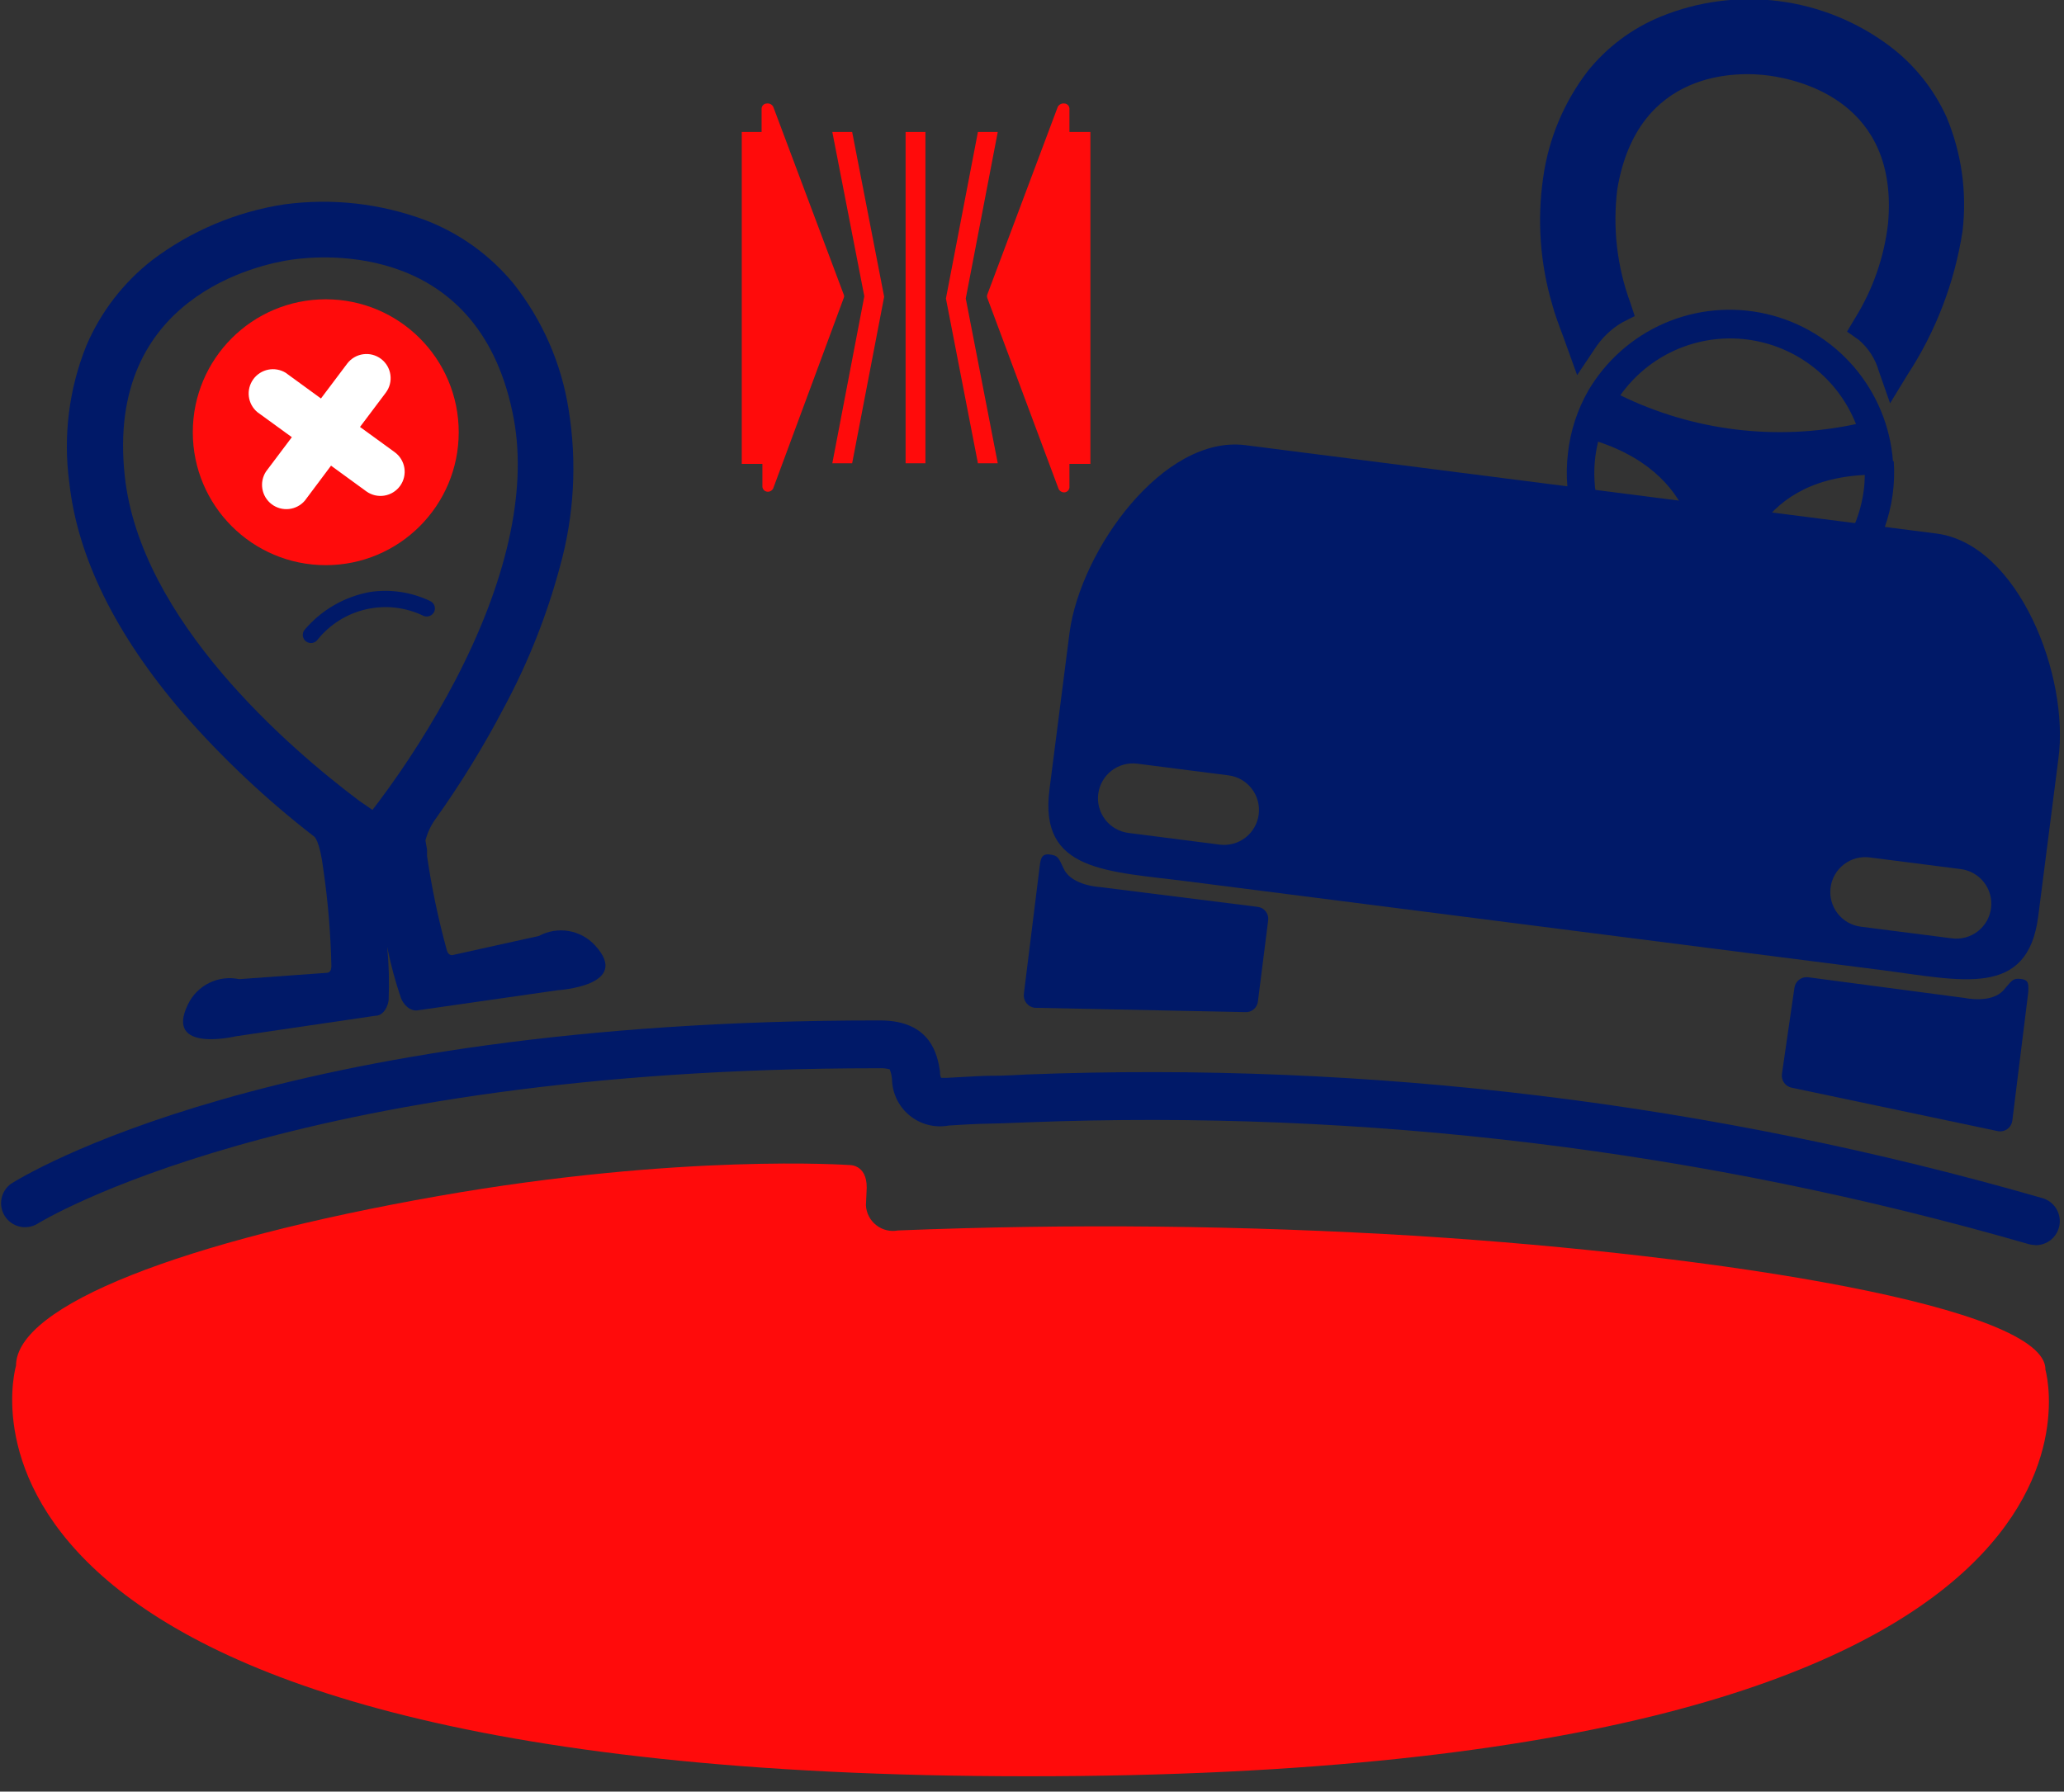 <svg width="129" height="112" viewBox="0 0 129 112" fill="none" xmlns="http://www.w3.org/2000/svg">
<rect x="0" y="0" width="129" height="112" fill="#333333" stroke="none"/>
<g clip-path="url(#clip0)">
<path d="M118.31 28.83C118.145 26.651 117.288 24.583 115.863 22.926C114.439 21.27 112.522 20.112 110.392 19.623C108.263 19.133 106.033 19.338 104.028 20.206C102.024 21.075 100.349 22.562 99.25 24.45C98.578 25.636 98.153 26.945 98 28.3C97.827 29.715 97.952 31.151 98.367 32.515C98.781 33.879 99.477 35.141 100.408 36.221C101.339 37.3 102.485 38.173 103.773 38.784C105.062 39.394 106.463 39.729 107.888 39.766C109.313 39.803 110.731 39.542 112.049 38.999C113.367 38.456 114.557 37.644 115.543 36.614C116.529 35.585 117.289 34.36 117.774 33.02C118.259 31.679 118.459 30.252 118.36 28.83H118.31ZM109.17 21.22C110.678 21.409 112.108 21.999 113.309 22.93C114.511 23.861 115.44 25.097 116 26.51C111.027 27.577 105.84 26.943 101.27 24.71C102.148 23.468 103.347 22.488 104.738 21.873C106.129 21.259 107.661 21.033 109.17 21.22ZM99.71 28.53C99.751 28.221 99.808 27.914 99.88 27.61C106.63 29.85 106.39 35.54 106 37.79C104.005 37.276 102.265 36.052 101.107 34.347C99.949 32.643 99.453 30.574 99.71 28.53ZM108.41 38.04C108.52 35.69 109.53 30.04 116.55 29.69C116.547 30.024 116.524 30.358 116.48 30.69C116.212 32.664 115.256 34.48 113.779 35.818C112.303 37.156 110.401 37.928 108.41 38V38.04Z" fill="#001968"/>
<path d="M100.1 11.72C101.52 3.05 109.19 3.58 110.71 3.78C112.23 3.98 119.8 5.39 119 14.14C118.737 16.388 117.979 18.55 116.78 20.47C117.542 21.106 118.102 21.95 118.39 22.9C120.076 20.323 121.201 17.42 121.69 14.38C121.959 12.129 121.635 9.847 120.75 7.76C120.026 6.152 118.908 4.752 117.5 3.69C115.611 2.289 113.394 1.397 111.061 1.101C108.728 0.805 106.359 1.115 104.18 2C102.547 2.667 101.109 3.737 100 5.11C98.621 6.909 97.732 9.035 97.42 11.28C97.063 13.822 97.261 16.412 98 18.87C98.17 19.49 98.62 20.65 98.85 21.29C99.379 20.46 100.103 19.773 100.96 19.29C100.071 16.872 99.776 14.276 100.1 11.72Z" fill="#001968"/>
<path d="M118.13 25.21L117.43 23.21C117.217 22.452 116.786 21.774 116.19 21.26L115.44 20.73L115.91 19.94C117.038 18.139 117.752 16.11 118 14C118.7 6.37 112.5 5 110.59 4.73C108.68 4.46 102.33 4.27 101.08 11.84C100.783 14.238 101.064 16.673 101.9 18.94L102.17 19.76L101.4 20.15C100.699 20.557 100.106 21.127 99.67 21.81L98.57 23.45L97.69 21.01C97.44 20.35 97.16 19.6 97.03 19.09C96.257 16.497 96.059 13.767 96.45 11.09C96.788 8.674 97.746 6.386 99.23 4.45C100.437 2.946 102.006 1.772 103.79 1.04C106.128 0.083 108.675 -0.251 111.181 0.07C113.687 0.391 116.068 1.355 118.09 2.87C119.635 4.029 120.863 5.56 121.66 7.32C122.599 9.568 122.943 12.02 122.66 14.44C122.167 17.652 120.99 20.721 119.21 23.44L118.13 25.21ZM118.03 20.27C118.175 20.433 118.312 20.603 118.44 20.78C119.581 18.773 120.344 16.573 120.69 14.29C120.934 12.21 120.638 10.102 119.83 8.17C119.162 6.707 118.129 5.439 116.83 4.49C115.086 3.193 113.037 2.366 110.882 2.089C108.726 1.813 106.535 2.095 104.52 2.91C103.041 3.519 101.74 4.492 100.74 5.74C99.47 7.403 98.654 9.367 98.37 11.44C98.058 13.844 98.273 16.287 99 18.6C99.06 18.8 99.14 19.05 99.24 19.33C99.42 19.17 99.61 19.01 99.81 18.86C99.045 16.503 98.823 14.005 99.16 11.55C100.38 4.13 106.25 2.19 110.89 2.78C115.53 3.37 120.73 6.78 120.04 14.23C119.777 16.361 119.083 18.416 118 20.27H118.03Z" fill="#001968"/>
<path d="M121 33.35L77.85 27.83C72.71 27.17 67.55 34.38 66.85 39.52L65.59 49.37C64.93 54.51 69.18 54.45 74.32 55.11L117.5 60.63C122.64 61.29 126.73 62.42 127.39 57.28L128.65 47.43C129.35 42.29 126.17 34 121 33.35ZM76.23 52.8L70.53 52.07C70.246 52.034 69.971 51.942 69.722 51.8C69.473 51.658 69.255 51.468 69.079 51.241C68.904 51.015 68.775 50.756 68.699 50.479C68.624 50.203 68.604 49.914 68.64 49.63C68.676 49.346 68.768 49.071 68.91 48.822C69.052 48.574 69.242 48.355 69.468 48.18C69.695 48.004 69.954 47.875 70.23 47.8C70.507 47.724 70.796 47.704 71.08 47.74L76.78 48.47C77.354 48.543 77.876 48.841 78.23 49.299C78.585 49.756 78.743 50.336 78.67 50.91C78.597 51.484 78.299 52.006 77.841 52.36C77.384 52.715 76.804 52.873 76.23 52.8ZM122 58.66L116.3 57.93C115.726 57.857 115.204 57.559 114.849 57.101C114.495 56.644 114.337 56.064 114.41 55.49C114.483 54.916 114.781 54.394 115.238 54.04C115.696 53.685 116.276 53.527 116.85 53.6L122.55 54.33C122.834 54.366 123.109 54.458 123.357 54.6C123.606 54.742 123.825 54.932 124 55.159C124.176 55.385 124.305 55.644 124.38 55.921C124.456 56.197 124.476 56.486 124.44 56.77C124.404 57.054 124.312 57.329 124.17 57.578C124.028 57.826 123.838 58.045 123.611 58.22C123.385 58.396 123.126 58.525 122.849 58.6C122.573 58.676 122.284 58.696 122 58.66Z" fill="#001968"/>
<path d="M77.8 63.27L64.66 63C64.458 62.972 64.275 62.867 64.15 62.706C64.025 62.546 63.967 62.342 63.99 62.14L64.99 54.08C65.05 53.66 65.11 53.35 65.63 53.42C66.15 53.49 66.15 53.62 66.51 54.36C67.02 55.36 68.72 55.45 68.72 55.45L78.6 56.69C78.7 56.701 78.796 56.732 78.884 56.781C78.971 56.83 79.048 56.896 79.11 56.975C79.171 57.055 79.216 57.145 79.242 57.242C79.268 57.339 79.274 57.441 79.26 57.54L78.62 62.6C78.6 62.797 78.502 62.979 78.348 63.104C78.195 63.23 77.998 63.289 77.8 63.27Z" fill="#001968"/>
<path d="M112 68L124.91 70.72C125.111 70.746 125.315 70.691 125.476 70.567C125.637 70.443 125.742 70.261 125.77 70.06L126.77 62C126.77 61.58 126.84 61.26 126.32 61.2C125.8 61.14 125.77 61.26 125.23 61.89C124.48 62.75 122.82 62.39 122.82 62.39L113 61.09C112.798 61.067 112.596 61.125 112.437 61.251C112.278 61.376 112.175 61.559 112.15 61.76L111.37 67.14C111.344 67.337 111.394 67.536 111.512 67.697C111.629 67.857 111.804 67.966 112 68Z" fill="#001968"/>
<path d="M57.84 8.25H56.6V28.96H57.84V8.25Z" fill="#FF0B0B"/>
<path d="M53.26 28.96H52.02L54.02 18.52L52.02 8.25H53.26L55.26 18.55L53.26 28.96Z" fill="#FF0B0B"/>
<path d="M62.36 28.96H61.12L59.12 18.66L61.12 8.25H62.36L60.36 18.66L62.36 28.96Z" fill="#FF0B0B"/>
<path d="M46.36 8.25H47.6V6.78C47.605 6.698 47.64 6.62 47.7 6.563C47.759 6.505 47.837 6.472 47.92 6.47C48.002 6.457 48.086 6.47 48.159 6.508C48.233 6.546 48.293 6.606 48.33 6.68L52.74 18.43C52.752 18.458 52.758 18.489 52.758 18.52C52.758 18.551 52.752 18.581 52.74 18.61L48.33 30.52C48.299 30.589 48.249 30.647 48.184 30.686C48.12 30.726 48.045 30.744 47.97 30.74C47.888 30.735 47.811 30.702 47.752 30.645C47.693 30.588 47.657 30.512 47.65 30.43V29H46.36V8.25Z" fill="#FF0B0B"/>
<path d="M61.7 18.43L66.11 6.68C66.15 6.606 66.212 6.546 66.287 6.509C66.362 6.471 66.447 6.458 66.53 6.47C66.611 6.475 66.687 6.509 66.744 6.566C66.801 6.623 66.835 6.699 66.84 6.78V8.25H68.15V29H66.84V30.47C66.833 30.552 66.797 30.628 66.738 30.685C66.679 30.742 66.602 30.775 66.52 30.78C66.445 30.783 66.371 30.764 66.307 30.724C66.243 30.685 66.192 30.628 66.16 30.56L61.7 18.61C61.68 18.552 61.68 18.488 61.7 18.43Z" fill="#FF0B0B"/>
<path d="M31.51 44.21C33.009 41.421 34.18 38.468 35 35.41C35.887 32.221 36.071 28.877 35.54 25.61C35.09 22.722 33.897 20 32.08 17.71C30.629 15.955 28.753 14.602 26.63 13.78C23.796 12.713 20.74 12.37 17.74 12.78C14.746 13.243 11.915 14.442 9.5 16.27C7.705 17.672 6.295 19.506 5.4 21.6C4.308 24.312 3.939 27.262 4.33 30.16C4.84 34.83 7.23 39.68 11.43 44.57C13.909 47.407 16.659 49.996 19.64 52.3C19.64 52.3 19.98 52.51 20.21 54.36C20.5 56.348 20.667 58.352 20.71 60.36C20.71 60.67 20.62 60.77 20.48 60.81L14.95 61.21C14.318 61.076 13.659 61.158 13.079 61.443C12.499 61.727 12.031 62.198 11.75 62.78C10.24 65.86 14.75 64.78 14.75 64.78L23.45 63.5C24.02 63.5 24.27 62.82 24.29 62.5C24.336 61.399 24.306 60.297 24.2 59.2C24.415 60.281 24.703 61.347 25.06 62.39C25.19 62.74 25.6 63.27 26.17 63.15L34.87 61.9C34.87 61.9 39.52 61.62 37.19 59.1C36.755 58.624 36.172 58.307 35.536 58.2C34.9 58.094 34.247 58.203 33.68 58.51L28.26 59.71C28.12 59.71 27.98 59.64 27.91 59.34C27.385 57.423 26.978 55.476 26.69 53.51V53.11L26.59 52.54C26.71 52.074 26.913 51.634 27.19 51.24C28.79 48.999 30.233 46.65 31.51 44.21ZM23.69 50.09L23.28 50.63L22.45 50.06C18.06 46.76 8.78 38.77 7.8 29.78C6.56 18.51 16.28 16.51 18.24 16.23C20.2 15.95 30.08 15.08 32.12 26.23C32.94 30.75 31.66 36.41 28.42 42.6C27.042 45.217 25.46 47.721 23.69 50.09Z" fill="#001968"/>
<path d="M127.18 77.83C127.02 77.827 126.862 77.8 126.71 77.75C106.422 71.901 85.328 69.339 64.23 70.16C62.83 70.22 62.3 70.23 61.92 70.24C61.54 70.25 61.16 70.24 59.3 70.36C58.87 70.44 58.428 70.425 58.004 70.317C57.581 70.208 57.186 70.008 56.848 69.731C56.51 69.454 56.236 69.106 56.047 68.712C55.857 68.318 55.756 67.887 55.75 67.45C55.73 67.245 55.683 67.043 55.61 66.85C55.398 66.791 55.179 66.767 54.96 66.78H54.85C18.06 66.78 2.46 76.42 2.31 76.52C1.976 76.71 1.582 76.765 1.209 76.674C0.836 76.582 0.513 76.351 0.305 76.028C0.097 75.705 0.021 75.315 0.093 74.937C0.165 74.56 0.378 74.224 0.69 74C1.34 73.59 17.05 63.79 54.84 63.79H55C58.23 63.79 58.6 66.02 58.75 66.98C58.75 67.1 58.75 67.26 58.82 67.38H59.17C61.1 67.27 61.35 67.26 61.89 67.25C62.26 67.25 62.78 67.25 64.15 67.17C85.607 66.342 107.059 68.955 127.69 74.91C128.033 75.018 128.325 75.246 128.514 75.553C128.703 75.859 128.775 76.222 128.718 76.578C128.661 76.933 128.479 77.255 128.204 77.487C127.929 77.719 127.58 77.844 127.22 77.84L127.18 77.83Z" fill="#001968"/>
<path d="M1 85.38C1 81.6 11.44 77.58 27.38 74.77C42.62 72.09 53.07 72.83 53.07 72.83C53.07 72.83 54.18 72.76 54.17 74.25L54.12 75.35C54.133 75.59 54.197 75.825 54.308 76.039C54.419 76.252 54.574 76.44 54.764 76.588C54.953 76.737 55.172 76.844 55.406 76.901C55.64 76.958 55.883 76.965 56.12 76.92C66.929 76.487 77.752 76.6 88.55 77.26C107.63 78.47 127.93 81.7 127.84 85.63C127.84 85.63 135.19 111.04 64.28 111.04C-6.63 111.04 1 85.38 1 85.38Z" fill="#FF0B0B"/>
<path d="M20.36 35.33C24.949 35.33 28.67 31.609 28.67 27.02C28.67 22.43 24.949 18.71 20.36 18.71C15.77 18.71 12.05 22.43 12.05 27.02C12.05 31.609 15.77 35.33 20.36 35.33Z" fill="#FF0B0B"/>
<path d="M22.5 26.69L24.11 24.55C24.229 24.392 24.316 24.212 24.366 24.02C24.416 23.828 24.428 23.628 24.4 23.431C24.373 23.235 24.307 23.046 24.207 22.875C24.106 22.704 23.973 22.555 23.815 22.435C23.657 22.316 23.476 22.228 23.284 22.178C23.092 22.129 22.893 22.117 22.696 22.145C22.5 22.172 22.311 22.238 22.14 22.338C21.969 22.439 21.819 22.572 21.7 22.73L20.06 24.91L17.85 23.3C17.523 23.102 17.133 23.034 16.758 23.11C16.384 23.187 16.051 23.402 15.828 23.712C15.605 24.023 15.506 24.406 15.553 24.785C15.6 25.165 15.788 25.513 16.08 25.76L18.24 27.33L16.63 29.47C16.416 29.792 16.334 30.184 16.399 30.565C16.464 30.946 16.672 31.288 16.98 31.521C17.289 31.755 17.674 31.861 18.059 31.82C18.443 31.779 18.798 31.593 19.05 31.3L20.69 29.11L22.9 30.72C23.226 30.953 23.632 31.048 24.027 30.982C24.423 30.916 24.776 30.696 25.01 30.37C25.243 30.044 25.337 29.638 25.272 29.242C25.206 28.847 24.986 28.493 24.66 28.26L22.5 26.69Z" fill="white"/>
<path d="M23.17 37C24.436 36.821 25.726 37.019 26.88 37.57C27.003 37.625 27.099 37.726 27.148 37.851C27.197 37.977 27.194 38.117 27.14 38.24C27.083 38.361 26.982 38.456 26.857 38.504C26.732 38.553 26.593 38.551 26.47 38.5C25.359 37.96 24.097 37.814 22.892 38.087C21.687 38.359 20.61 39.034 19.84 40C19.799 40.053 19.748 40.098 19.69 40.131C19.632 40.165 19.568 40.187 19.502 40.196C19.436 40.204 19.368 40.2 19.303 40.183C19.239 40.166 19.178 40.136 19.125 40.095C19.072 40.054 19.027 40.003 18.993 39.946C18.96 39.888 18.938 39.824 18.929 39.757C18.92 39.691 18.925 39.623 18.942 39.559C18.959 39.494 18.989 39.433 19.03 39.38C20.088 38.126 21.553 37.283 23.17 37Z" fill="#001968"/>
</g>
<defs>
<clipPath id="clip0">
<rect width="128.78" height="111.04" fill="white"/>
</clipPath>
</defs>
</svg>
